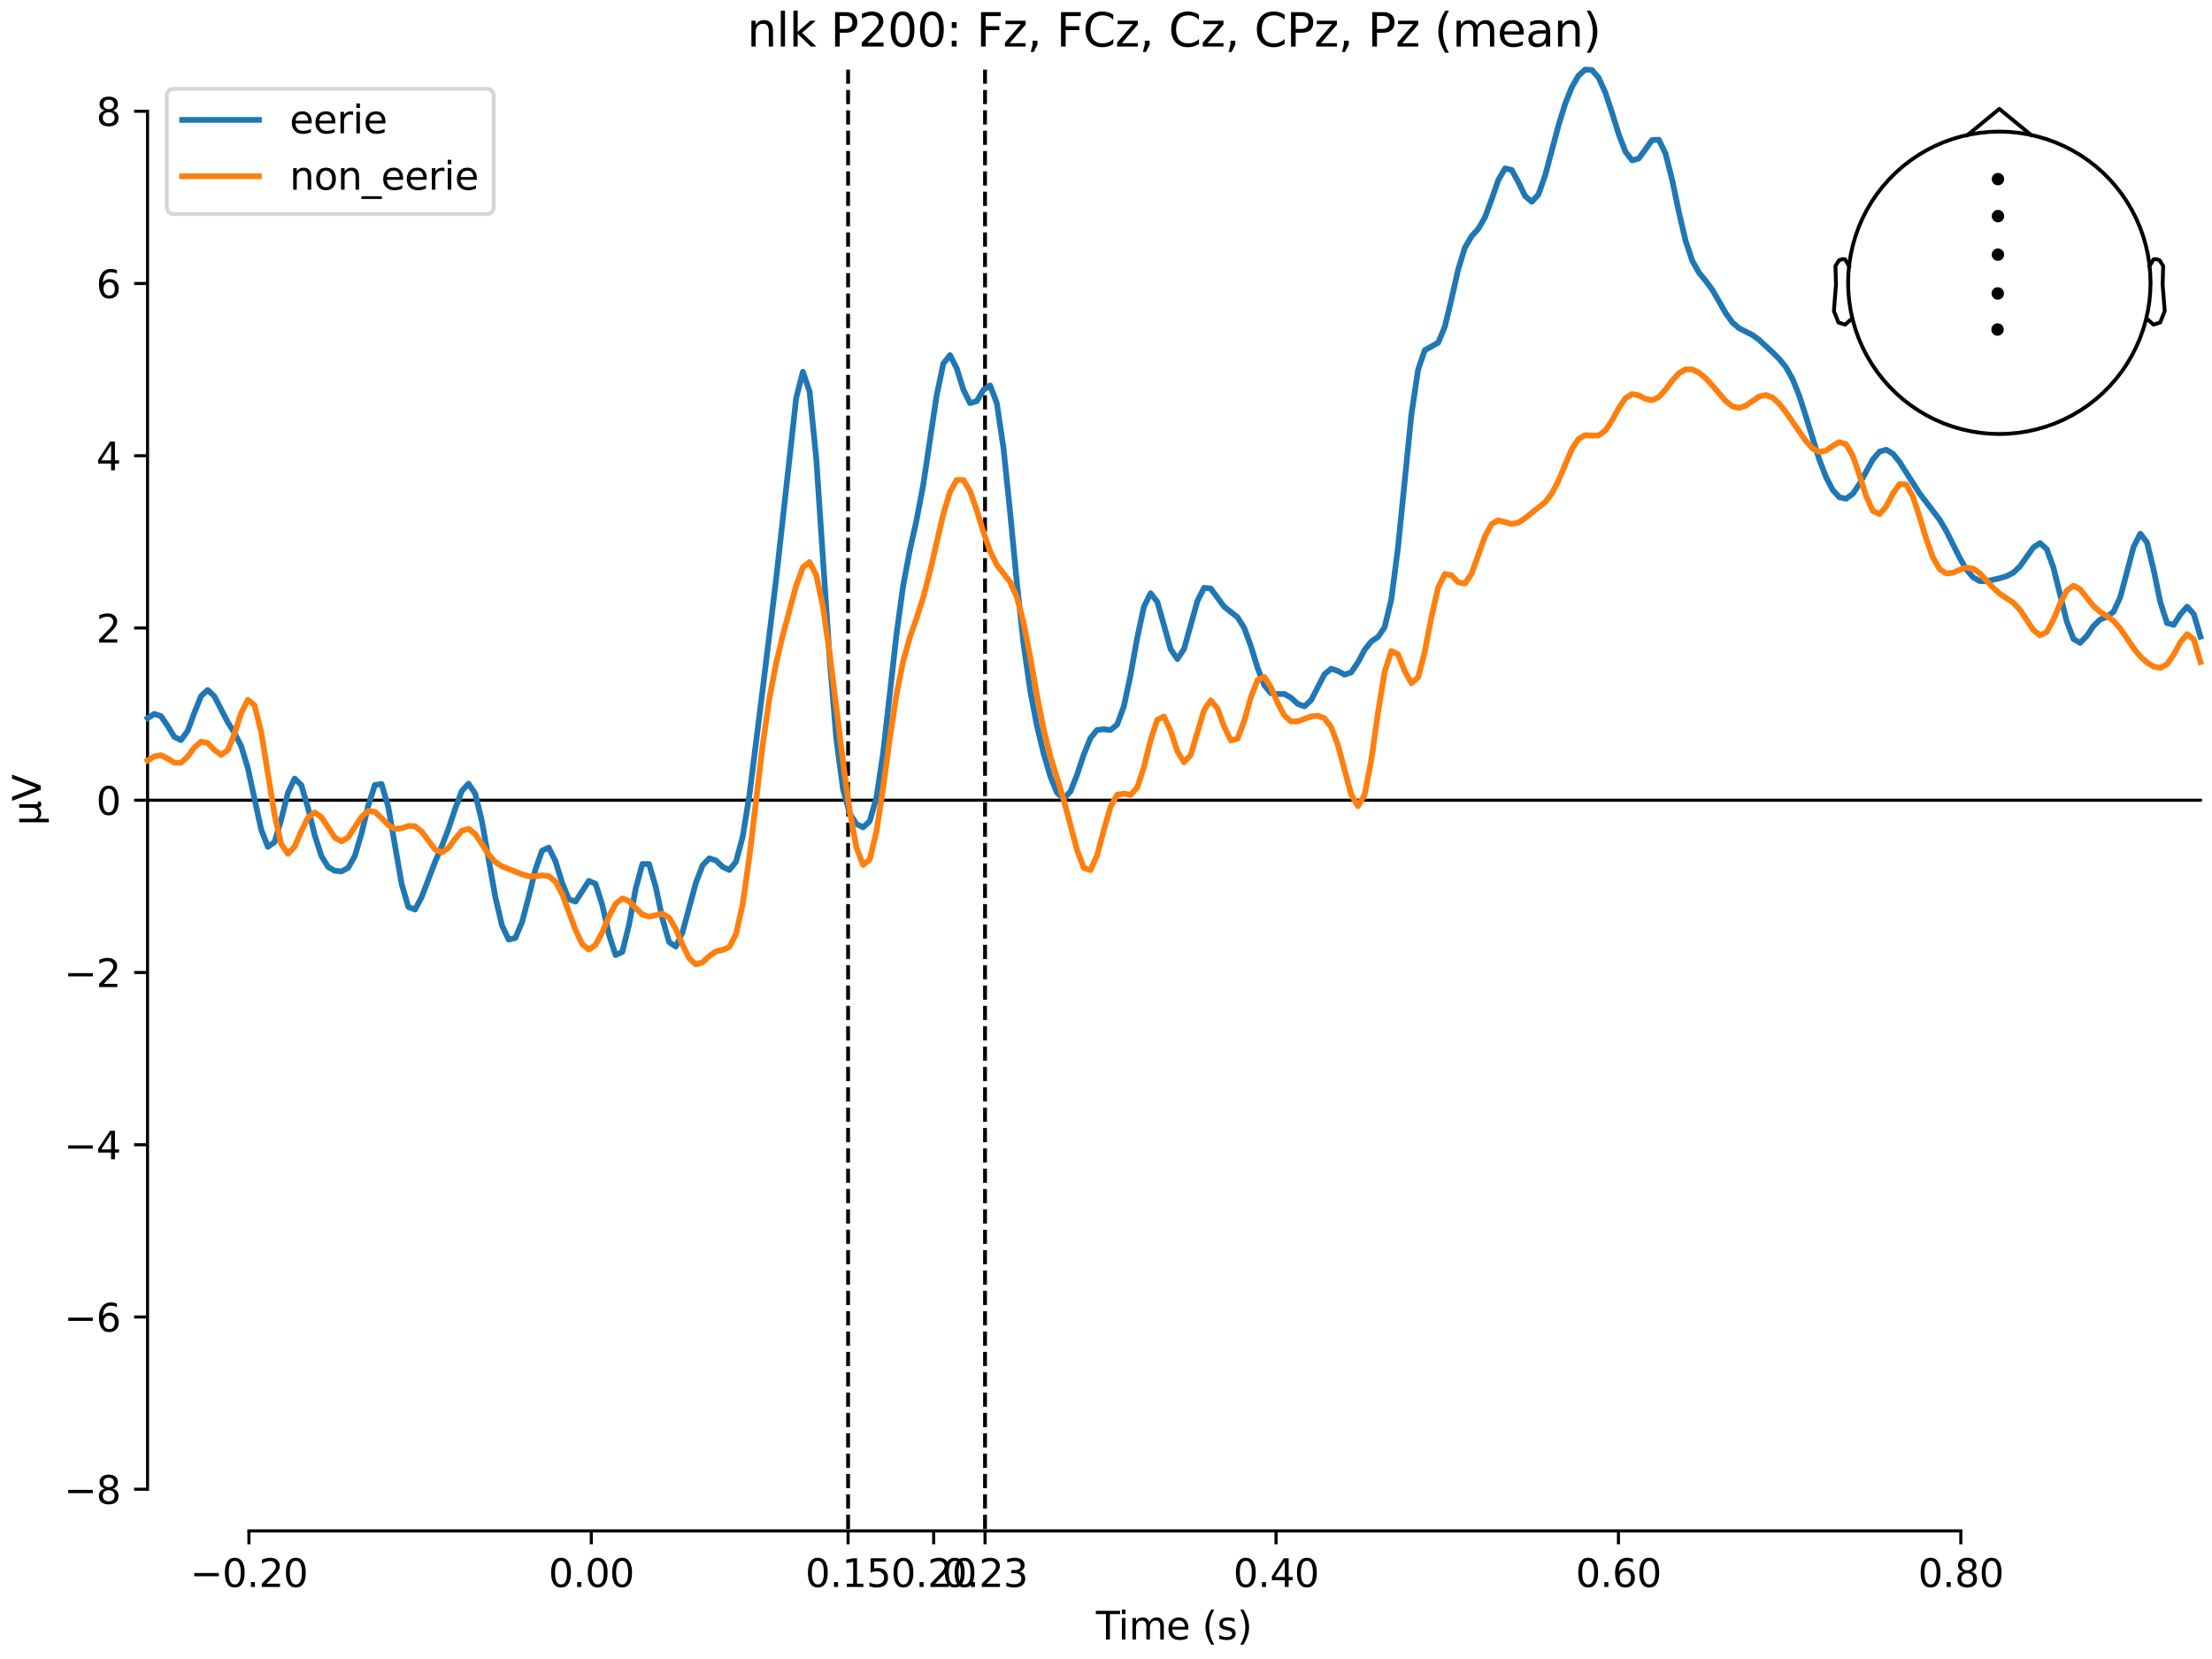 <?xml version="1.0" encoding="utf-8" standalone="no"?>
<!DOCTYPE svg PUBLIC "-//W3C//DTD SVG 1.1//EN"
  "http://www.w3.org/Graphics/SVG/1.1/DTD/svg11.dtd">
<svg xmlns:xlink="http://www.w3.org/1999/xlink" width="576pt" height="432pt" viewBox="0 0 576 432" xmlns="http://www.w3.org/2000/svg" version="1.1">
 <defs>
  <style type="text/css">*{stroke-linejoin: round; stroke-linecap: butt}</style>
 </defs>
 <g id="figure_1">
  <g id="patch_1">
   <path d="M 0 432 
L 576 432 
L 576 0 
L 0 0 
z
" style="fill: #ffffff"/>
  </g>
  <g id="axes_1">
   <g id="patch_2">
    <path d="M 38.421 398.644 
L 573 398.644 
L 573 18.118 
L 38.421 18.118 
L 38.421 398.644 
z
" style="fill: none; opacity: 0"/>
   </g>
   <g id="patch_3">
    <path d="M 38.421 387.799 
L 38.421 28.963 
" style="fill: none; stroke: #000000; stroke-width: 0.8; stroke-linejoin: miter; stroke-linecap: square"/>
   </g>
   <g id="LineCollection_1">
    <path d="M 220.839 18.118 
L 220.839 398.644 
" clip-path="url(#p9032ceca14)" style="fill: none; stroke-dasharray: 3.7,1.6; stroke-dashoffset: 0; stroke: #000000"/>
    <path d="M 256.501 18.118 
L 256.501 398.644 
" clip-path="url(#p9032ceca14)" style="fill: none; stroke-dasharray: 3.7,1.6; stroke-dashoffset: 0; stroke: #000000"/>
   </g>
   <g id="matplotlib.axis_1">
    <g id="xtick_1">
     <g id="line2d_1">
      <defs>
       <path id="mb75ebf825a" d="M 0 0 
L 0 3.5 
" style="stroke: #000000; stroke-width: 0.8"/>
      </defs>
      <g>
       <use xlink:href="#mb75ebf825a" x="64.819" y="398.644" style="stroke: #000000; stroke-width: 0.8"/>
      </g>
     </g>
     <g id="text_1">
      <!-- −0.20 -->
      <g transform="translate(49.496 413.242) scale(0.1 -0.1)">
       <defs>
        <path id="DejaVuSans-2212" d="M 678 2272 
L 4684 2272 
L 4684 1741 
L 678 1741 
L 678 2272 
z
" transform="scale(0.016)"/>
        <path id="DejaVuSans-30" d="M 2034 4250 
Q 1547 4250 1301 3770 
Q 1056 3291 1056 2328 
Q 1056 1369 1301 889 
Q 1547 409 2034 409 
Q 2525 409 2770 889 
Q 3016 1369 3016 2328 
Q 3016 3291 2770 3770 
Q 2525 4250 2034 4250 
z
M 2034 4750 
Q 2819 4750 3233 4129 
Q 3647 3509 3647 2328 
Q 3647 1150 3233 529 
Q 2819 -91 2034 -91 
Q 1250 -91 836 529 
Q 422 1150 422 2328 
Q 422 3509 836 4129 
Q 1250 4750 2034 4750 
z
" transform="scale(0.016)"/>
        <path id="DejaVuSans-2e" d="M 684 794 
L 1344 794 
L 1344 0 
L 684 0 
L 684 794 
z
" transform="scale(0.016)"/>
        <path id="DejaVuSans-32" d="M 1228 531 
L 3431 531 
L 3431 0 
L 469 0 
L 469 531 
Q 828 903 1448 1529 
Q 2069 2156 2228 2338 
Q 2531 2678 2651 2914 
Q 2772 3150 2772 3378 
Q 2772 3750 2511 3984 
Q 2250 4219 1831 4219 
Q 1534 4219 1204 4116 
Q 875 4013 500 3803 
L 500 4441 
Q 881 4594 1212 4672 
Q 1544 4750 1819 4750 
Q 2544 4750 2975 4387 
Q 3406 4025 3406 3419 
Q 3406 3131 3298 2873 
Q 3191 2616 2906 2266 
Q 2828 2175 2409 1742 
Q 1991 1309 1228 531 
z
" transform="scale(0.016)"/>
       </defs>
       <use xlink:href="#DejaVuSans-2212"/>
       <use xlink:href="#DejaVuSans-30" transform="translate(83.789 0)"/>
       <use xlink:href="#DejaVuSans-2e" transform="translate(147.412 0)"/>
       <use xlink:href="#DejaVuSans-32" transform="translate(179.199 0)"/>
       <use xlink:href="#DejaVuSans-30" transform="translate(242.822 0)"/>
      </g>
     </g>
    </g>
    <g id="xtick_2">
     <g id="line2d_2">
      <g>
       <use xlink:href="#mb75ebf825a" x="153.973" y="398.644" style="stroke: #000000; stroke-width: 0.8"/>
      </g>
     </g>
     <g id="text_2">
      <!-- 0.00 -->
      <g transform="translate(142.84 413.242) scale(0.1 -0.1)">
       <use xlink:href="#DejaVuSans-30"/>
       <use xlink:href="#DejaVuSans-2e" transform="translate(63.623 0)"/>
       <use xlink:href="#DejaVuSans-30" transform="translate(95.41 0)"/>
       <use xlink:href="#DejaVuSans-30" transform="translate(159.033 0)"/>
      </g>
     </g>
    </g>
    <g id="xtick_3">
     <g id="line2d_3">
      <g>
       <use xlink:href="#mb75ebf825a" x="220.839" y="398.644" style="stroke: #000000; stroke-width: 0.8"/>
      </g>
     </g>
     <g id="text_3">
      <!-- 0.15 -->
      <g transform="translate(209.706 413.242) scale(0.1 -0.1)">
       <defs>
        <path id="DejaVuSans-31" d="M 794 531 
L 1825 531 
L 1825 4091 
L 703 3866 
L 703 4441 
L 1819 4666 
L 2450 4666 
L 2450 531 
L 3481 531 
L 3481 0 
L 794 0 
L 794 531 
z
" transform="scale(0.016)"/>
        <path id="DejaVuSans-35" d="M 691 4666 
L 3169 4666 
L 3169 4134 
L 1269 4134 
L 1269 2991 
Q 1406 3038 1543 3061 
Q 1681 3084 1819 3084 
Q 2600 3084 3056 2656 
Q 3513 2228 3513 1497 
Q 3513 744 3044 326 
Q 2575 -91 1722 -91 
Q 1428 -91 1123 -41 
Q 819 9 494 109 
L 494 744 
Q 775 591 1075 516 
Q 1375 441 1709 441 
Q 2250 441 2565 725 
Q 2881 1009 2881 1497 
Q 2881 1984 2565 2268 
Q 2250 2553 1709 2553 
Q 1456 2553 1204 2497 
Q 953 2441 691 2322 
L 691 4666 
z
" transform="scale(0.016)"/>
       </defs>
       <use xlink:href="#DejaVuSans-30"/>
       <use xlink:href="#DejaVuSans-2e" transform="translate(63.623 0)"/>
       <use xlink:href="#DejaVuSans-31" transform="translate(95.41 0)"/>
       <use xlink:href="#DejaVuSans-35" transform="translate(159.033 0)"/>
      </g>
     </g>
    </g>
    <g id="xtick_4">
     <g id="line2d_4">
      <g>
       <use xlink:href="#mb75ebf825a" x="243.128" y="398.644" style="stroke: #000000; stroke-width: 0.8"/>
      </g>
     </g>
     <g id="text_4">
      <!-- 0.20 -->
      <g transform="translate(231.995 413.242) scale(0.1 -0.1)">
       <use xlink:href="#DejaVuSans-30"/>
       <use xlink:href="#DejaVuSans-2e" transform="translate(63.623 0)"/>
       <use xlink:href="#DejaVuSans-32" transform="translate(95.41 0)"/>
       <use xlink:href="#DejaVuSans-30" transform="translate(159.033 0)"/>
      </g>
     </g>
    </g>
    <g id="xtick_5">
     <g id="line2d_5">
      <g>
       <use xlink:href="#mb75ebf825a" x="256.501" y="398.644" style="stroke: #000000; stroke-width: 0.8"/>
      </g>
     </g>
     <g id="text_5">
      <!-- 0.23 -->
      <g transform="translate(245.368 413.242) scale(0.1 -0.1)">
       <defs>
        <path id="DejaVuSans-33" d="M 2597 2516 
Q 3050 2419 3304 2112 
Q 3559 1806 3559 1356 
Q 3559 666 3084 287 
Q 2609 -91 1734 -91 
Q 1441 -91 1130 -33 
Q 819 25 488 141 
L 488 750 
Q 750 597 1062 519 
Q 1375 441 1716 441 
Q 2309 441 2620 675 
Q 2931 909 2931 1356 
Q 2931 1769 2642 2001 
Q 2353 2234 1838 2234 
L 1294 2234 
L 1294 2753 
L 1863 2753 
Q 2328 2753 2575 2939 
Q 2822 3125 2822 3475 
Q 2822 3834 2567 4026 
Q 2313 4219 1838 4219 
Q 1578 4219 1281 4162 
Q 984 4106 628 3988 
L 628 4550 
Q 988 4650 1302 4700 
Q 1616 4750 1894 4750 
Q 2613 4750 3031 4423 
Q 3450 4097 3450 3541 
Q 3450 3153 3228 2886 
Q 3006 2619 2597 2516 
z
" transform="scale(0.016)"/>
       </defs>
       <use xlink:href="#DejaVuSans-30"/>
       <use xlink:href="#DejaVuSans-2e" transform="translate(63.623 0)"/>
       <use xlink:href="#DejaVuSans-32" transform="translate(95.41 0)"/>
       <use xlink:href="#DejaVuSans-33" transform="translate(159.033 0)"/>
      </g>
     </g>
    </g>
    <g id="xtick_6">
     <g id="line2d_6">
      <g>
       <use xlink:href="#mb75ebf825a" x="332.282" y="398.644" style="stroke: #000000; stroke-width: 0.8"/>
      </g>
     </g>
     <g id="text_6">
      <!-- 0.40 -->
      <g transform="translate(321.15 413.242) scale(0.1 -0.1)">
       <defs>
        <path id="DejaVuSans-34" d="M 2419 4116 
L 825 1625 
L 2419 1625 
L 2419 4116 
z
M 2253 4666 
L 3047 4666 
L 3047 1625 
L 3713 1625 
L 3713 1100 
L 3047 1100 
L 3047 0 
L 2419 0 
L 2419 1100 
L 313 1100 
L 313 1709 
L 2253 4666 
z
" transform="scale(0.016)"/>
       </defs>
       <use xlink:href="#DejaVuSans-30"/>
       <use xlink:href="#DejaVuSans-2e" transform="translate(63.623 0)"/>
       <use xlink:href="#DejaVuSans-34" transform="translate(95.41 0)"/>
       <use xlink:href="#DejaVuSans-30" transform="translate(159.033 0)"/>
      </g>
     </g>
    </g>
    <g id="xtick_7">
     <g id="line2d_7">
      <g>
       <use xlink:href="#mb75ebf825a" x="421.437" y="398.644" style="stroke: #000000; stroke-width: 0.8"/>
      </g>
     </g>
     <g id="text_7">
      <!-- 0.60 -->
      <g transform="translate(410.304 413.242) scale(0.1 -0.1)">
       <defs>
        <path id="DejaVuSans-36" d="M 2113 2584 
Q 1688 2584 1439 2293 
Q 1191 2003 1191 1497 
Q 1191 994 1439 701 
Q 1688 409 2113 409 
Q 2538 409 2786 701 
Q 3034 994 3034 1497 
Q 3034 2003 2786 2293 
Q 2538 2584 2113 2584 
z
M 3366 4563 
L 3366 3988 
Q 3128 4100 2886 4159 
Q 2644 4219 2406 4219 
Q 1781 4219 1451 3797 
Q 1122 3375 1075 2522 
Q 1259 2794 1537 2939 
Q 1816 3084 2150 3084 
Q 2853 3084 3261 2657 
Q 3669 2231 3669 1497 
Q 3669 778 3244 343 
Q 2819 -91 2113 -91 
Q 1303 -91 875 529 
Q 447 1150 447 2328 
Q 447 3434 972 4092 
Q 1497 4750 2381 4750 
Q 2619 4750 2861 4703 
Q 3103 4656 3366 4563 
z
" transform="scale(0.016)"/>
       </defs>
       <use xlink:href="#DejaVuSans-30"/>
       <use xlink:href="#DejaVuSans-2e" transform="translate(63.623 0)"/>
       <use xlink:href="#DejaVuSans-36" transform="translate(95.41 0)"/>
       <use xlink:href="#DejaVuSans-30" transform="translate(159.033 0)"/>
      </g>
     </g>
    </g>
    <g id="xtick_8">
     <g id="line2d_8">
      <g>
       <use xlink:href="#mb75ebf825a" x="510.592" y="398.644" style="stroke: #000000; stroke-width: 0.8"/>
      </g>
     </g>
     <g id="text_8">
      <!-- 0.80 -->
      <g transform="translate(499.459 413.242) scale(0.1 -0.1)">
       <defs>
        <path id="DejaVuSans-38" d="M 2034 2216 
Q 1584 2216 1326 1975 
Q 1069 1734 1069 1313 
Q 1069 891 1326 650 
Q 1584 409 2034 409 
Q 2484 409 2743 651 
Q 3003 894 3003 1313 
Q 3003 1734 2745 1975 
Q 2488 2216 2034 2216 
z
M 1403 2484 
Q 997 2584 770 2862 
Q 544 3141 544 3541 
Q 544 4100 942 4425 
Q 1341 4750 2034 4750 
Q 2731 4750 3128 4425 
Q 3525 4100 3525 3541 
Q 3525 3141 3298 2862 
Q 3072 2584 2669 2484 
Q 3125 2378 3379 2068 
Q 3634 1759 3634 1313 
Q 3634 634 3220 271 
Q 2806 -91 2034 -91 
Q 1263 -91 848 271 
Q 434 634 434 1313 
Q 434 1759 690 2068 
Q 947 2378 1403 2484 
z
M 1172 3481 
Q 1172 3119 1398 2916 
Q 1625 2713 2034 2713 
Q 2441 2713 2670 2916 
Q 2900 3119 2900 3481 
Q 2900 3844 2670 4047 
Q 2441 4250 2034 4250 
Q 1625 4250 1398 4047 
Q 1172 3844 1172 3481 
z
" transform="scale(0.016)"/>
       </defs>
       <use xlink:href="#DejaVuSans-30"/>
       <use xlink:href="#DejaVuSans-2e" transform="translate(63.623 0)"/>
       <use xlink:href="#DejaVuSans-38" transform="translate(95.41 0)"/>
       <use xlink:href="#DejaVuSans-30" transform="translate(159.033 0)"/>
      </g>
     </g>
    </g>
    <g id="text_9">
     <!-- Time (s) -->
     <g transform="translate(285.381 426.92) scale(0.1 -0.1)">
      <defs>
       <path id="DejaVuSans-54" d="M -19 4666 
L 3928 4666 
L 3928 4134 
L 2272 4134 
L 2272 0 
L 1638 0 
L 1638 4134 
L -19 4134 
L -19 4666 
z
" transform="scale(0.016)"/>
       <path id="DejaVuSans-69" d="M 603 3500 
L 1178 3500 
L 1178 0 
L 603 0 
L 603 3500 
z
M 603 4863 
L 1178 4863 
L 1178 4134 
L 603 4134 
L 603 4863 
z
" transform="scale(0.016)"/>
       <path id="DejaVuSans-6d" d="M 3328 2828 
Q 3544 3216 3844 3400 
Q 4144 3584 4550 3584 
Q 5097 3584 5394 3201 
Q 5691 2819 5691 2113 
L 5691 0 
L 5113 0 
L 5113 2094 
Q 5113 2597 4934 2840 
Q 4756 3084 4391 3084 
Q 3944 3084 3684 2787 
Q 3425 2491 3425 1978 
L 3425 0 
L 2847 0 
L 2847 2094 
Q 2847 2600 2669 2842 
Q 2491 3084 2119 3084 
Q 1678 3084 1418 2786 
Q 1159 2488 1159 1978 
L 1159 0 
L 581 0 
L 581 3500 
L 1159 3500 
L 1159 2956 
Q 1356 3278 1631 3431 
Q 1906 3584 2284 3584 
Q 2666 3584 2933 3390 
Q 3200 3197 3328 2828 
z
" transform="scale(0.016)"/>
       <path id="DejaVuSans-65" d="M 3597 1894 
L 3597 1613 
L 953 1613 
Q 991 1019 1311 708 
Q 1631 397 2203 397 
Q 2534 397 2845 478 
Q 3156 559 3463 722 
L 3463 178 
Q 3153 47 2828 -22 
Q 2503 -91 2169 -91 
Q 1331 -91 842 396 
Q 353 884 353 1716 
Q 353 2575 817 3079 
Q 1281 3584 2069 3584 
Q 2775 3584 3186 3129 
Q 3597 2675 3597 1894 
z
M 3022 2063 
Q 3016 2534 2758 2815 
Q 2500 3097 2075 3097 
Q 1594 3097 1305 2825 
Q 1016 2553 972 2059 
L 3022 2063 
z
" transform="scale(0.016)"/>
       <path id="DejaVuSans-20" transform="scale(0.016)"/>
       <path id="DejaVuSans-28" d="M 1984 4856 
Q 1566 4138 1362 3434 
Q 1159 2731 1159 2009 
Q 1159 1288 1364 580 
Q 1569 -128 1984 -844 
L 1484 -844 
Q 1016 -109 783 600 
Q 550 1309 550 2009 
Q 550 2706 781 3412 
Q 1013 4119 1484 4856 
L 1984 4856 
z
" transform="scale(0.016)"/>
       <path id="DejaVuSans-73" d="M 2834 3397 
L 2834 2853 
Q 2591 2978 2328 3040 
Q 2066 3103 1784 3103 
Q 1356 3103 1142 2972 
Q 928 2841 928 2578 
Q 928 2378 1081 2264 
Q 1234 2150 1697 2047 
L 1894 2003 
Q 2506 1872 2764 1633 
Q 3022 1394 3022 966 
Q 3022 478 2636 193 
Q 2250 -91 1575 -91 
Q 1294 -91 989 -36 
Q 684 19 347 128 
L 347 722 
Q 666 556 975 473 
Q 1284 391 1588 391 
Q 1994 391 2212 530 
Q 2431 669 2431 922 
Q 2431 1156 2273 1281 
Q 2116 1406 1581 1522 
L 1381 1569 
Q 847 1681 609 1914 
Q 372 2147 372 2553 
Q 372 3047 722 3315 
Q 1072 3584 1716 3584 
Q 2034 3584 2315 3537 
Q 2597 3491 2834 3397 
z
" transform="scale(0.016)"/>
       <path id="DejaVuSans-29" d="M 513 4856 
L 1013 4856 
Q 1481 4119 1714 3412 
Q 1947 2706 1947 2009 
Q 1947 1309 1714 600 
Q 1481 -109 1013 -844 
L 513 -844 
Q 928 -128 1133 580 
Q 1338 1288 1338 2009 
Q 1338 2731 1133 3434 
Q 928 4138 513 4856 
z
" transform="scale(0.016)"/>
      </defs>
      <use xlink:href="#DejaVuSans-54"/>
      <use xlink:href="#DejaVuSans-69" transform="translate(57.959 0)"/>
      <use xlink:href="#DejaVuSans-6d" transform="translate(85.742 0)"/>
      <use xlink:href="#DejaVuSans-65" transform="translate(183.154 0)"/>
      <use xlink:href="#DejaVuSans-20" transform="translate(244.678 0)"/>
      <use xlink:href="#DejaVuSans-28" transform="translate(276.465 0)"/>
      <use xlink:href="#DejaVuSans-73" transform="translate(315.479 0)"/>
      <use xlink:href="#DejaVuSans-29" transform="translate(367.578 0)"/>
     </g>
    </g>
   </g>
   <g id="matplotlib.axis_2">
    <g id="ytick_1">
     <g id="line2d_9">
      <defs>
       <path id="me920390c37" d="M 0 0 
L -3.5 0 
" style="stroke: #000000; stroke-width: 0.8"/>
      </defs>
      <g>
       <use xlink:href="#me920390c37" x="38.421" y="387.799" style="stroke: #000000; stroke-width: 0.8"/>
      </g>
     </g>
     <g id="text_10">
      <!-- −8 -->
      <g transform="translate(16.678 391.598) scale(0.1 -0.1)">
       <use xlink:href="#DejaVuSans-2212"/>
       <use xlink:href="#DejaVuSans-38" transform="translate(83.789 0)"/>
      </g>
     </g>
    </g>
    <g id="ytick_2">
     <g id="line2d_10">
      <g>
       <use xlink:href="#me920390c37" x="38.421" y="342.944" style="stroke: #000000; stroke-width: 0.8"/>
      </g>
     </g>
     <g id="text_11">
      <!-- −6 -->
      <g transform="translate(16.678 346.744) scale(0.1 -0.1)">
       <use xlink:href="#DejaVuSans-2212"/>
       <use xlink:href="#DejaVuSans-36" transform="translate(83.789 0)"/>
      </g>
     </g>
    </g>
    <g id="ytick_3">
     <g id="line2d_11">
      <g>
       <use xlink:href="#me920390c37" x="38.421" y="298.09" style="stroke: #000000; stroke-width: 0.8"/>
      </g>
     </g>
     <g id="text_12">
      <!-- −4 -->
      <g transform="translate(16.678 301.889) scale(0.1 -0.1)">
       <use xlink:href="#DejaVuSans-2212"/>
       <use xlink:href="#DejaVuSans-34" transform="translate(83.789 0)"/>
      </g>
     </g>
    </g>
    <g id="ytick_4">
     <g id="line2d_12">
      <g>
       <use xlink:href="#me920390c37" x="38.421" y="253.235" style="stroke: #000000; stroke-width: 0.8"/>
      </g>
     </g>
     <g id="text_13">
      <!-- −2 -->
      <g transform="translate(16.678 257.035) scale(0.1 -0.1)">
       <use xlink:href="#DejaVuSans-2212"/>
       <use xlink:href="#DejaVuSans-32" transform="translate(83.789 0)"/>
      </g>
     </g>
    </g>
    <g id="ytick_5">
     <g id="line2d_13">
      <g>
       <use xlink:href="#me920390c37" x="38.421" y="208.381" style="stroke: #000000; stroke-width: 0.8"/>
      </g>
     </g>
     <g id="text_14">
      <!-- 0 -->
      <g transform="translate(25.058 212.18) scale(0.1 -0.1)">
       <use xlink:href="#DejaVuSans-30"/>
      </g>
     </g>
    </g>
    <g id="ytick_6">
     <g id="line2d_14">
      <g>
       <use xlink:href="#me920390c37" x="38.421" y="163.526" style="stroke: #000000; stroke-width: 0.8"/>
      </g>
     </g>
     <g id="text_15">
      <!-- 2 -->
      <g transform="translate(25.058 167.326) scale(0.1 -0.1)">
       <use xlink:href="#DejaVuSans-32"/>
      </g>
     </g>
    </g>
    <g id="ytick_7">
     <g id="line2d_15">
      <g>
       <use xlink:href="#me920390c37" x="38.421" y="118.672" style="stroke: #000000; stroke-width: 0.8"/>
      </g>
     </g>
     <g id="text_16">
      <!-- 4 -->
      <g transform="translate(25.058 122.471) scale(0.1 -0.1)">
       <use xlink:href="#DejaVuSans-34"/>
      </g>
     </g>
    </g>
    <g id="ytick_8">
     <g id="line2d_16">
      <g>
       <use xlink:href="#me920390c37" x="38.421" y="73.818" style="stroke: #000000; stroke-width: 0.8"/>
      </g>
     </g>
     <g id="text_17">
      <!-- 6 -->
      <g transform="translate(25.058 77.617) scale(0.1 -0.1)">
       <use xlink:href="#DejaVuSans-36"/>
      </g>
     </g>
    </g>
    <g id="ytick_9">
     <g id="line2d_17">
      <g>
       <use xlink:href="#me920390c37" x="38.421" y="28.963" style="stroke: #000000; stroke-width: 0.8"/>
      </g>
     </g>
     <g id="text_18">
      <!-- 8 -->
      <g transform="translate(25.058 32.762) scale(0.1 -0.1)">
       <use xlink:href="#DejaVuSans-38"/>
      </g>
     </g>
    </g>
    <g id="text_19">
     <!-- µV -->
     <g transform="translate(10.599 214.982) rotate(-90) scale(0.1 -0.1)">
      <defs>
       <path id="DejaVuSans-b5" d="M 544 -1331 
L 544 3500 
L 1119 3500 
L 1119 1325 
Q 1119 872 1334 640 
Q 1550 409 1972 409 
Q 2434 409 2667 671 
Q 2900 934 2900 1459 
L 2900 3500 
L 3475 3500 
L 3475 806 
Q 3475 619 3529 530 
Q 3584 441 3700 441 
Q 3728 441 3778 458 
Q 3828 475 3916 513 
L 3916 50 
Q 3788 -22 3673 -56 
Q 3559 -91 3450 -91 
Q 3234 -91 3106 31 
Q 2978 153 2931 403 
Q 2775 156 2548 32 
Q 2322 -91 2016 -91 
Q 1697 -91 1473 31 
Q 1250 153 1119 397 
L 1119 -1331 
L 544 -1331 
z
" transform="scale(0.016)"/>
       <path id="DejaVuSans-56" d="M 1831 0 
L 50 4666 
L 709 4666 
L 2188 738 
L 3669 4666 
L 4325 4666 
L 2547 0 
L 1831 0 
z
" transform="scale(0.016)"/>
      </defs>
      <use xlink:href="#DejaVuSans-b5"/>
      <use xlink:href="#DejaVuSans-56" transform="translate(63.623 0)"/>
     </g>
    </g>
   </g>
   <g id="patch_4">
    <path d="M 64.819 398.644 
L 510.592 398.644 
" style="fill: none; stroke: #000000; stroke-width: 0.8; stroke-linejoin: miter; stroke-linecap: square"/>
   </g>
   <g id="patch_5">
    <path d="M 38.421 208.381 
L 573 208.381 
" style="fill: none; stroke: #000000; stroke-width: 0.8; stroke-linejoin: miter; stroke-linecap: square"/>
   </g>
   <g id="text_20">
    <!-- nlk P200: Fz, FCz, Cz, CPz, Pz (mean) -->
    <g transform="translate(194.55 12.118) scale(0.12 -0.12)">
     <defs>
      <path id="DejaVuSans-6e" d="M 3513 2113 
L 3513 0 
L 2938 0 
L 2938 2094 
Q 2938 2591 2744 2837 
Q 2550 3084 2163 3084 
Q 1697 3084 1428 2787 
Q 1159 2491 1159 1978 
L 1159 0 
L 581 0 
L 581 3500 
L 1159 3500 
L 1159 2956 
Q 1366 3272 1645 3428 
Q 1925 3584 2291 3584 
Q 2894 3584 3203 3211 
Q 3513 2838 3513 2113 
z
" transform="scale(0.016)"/>
      <path id="DejaVuSans-6c" d="M 603 4863 
L 1178 4863 
L 1178 0 
L 603 0 
L 603 4863 
z
" transform="scale(0.016)"/>
      <path id="DejaVuSans-6b" d="M 581 4863 
L 1159 4863 
L 1159 1991 
L 2875 3500 
L 3609 3500 
L 1753 1863 
L 3688 0 
L 2938 0 
L 1159 1709 
L 1159 0 
L 581 0 
L 581 4863 
z
" transform="scale(0.016)"/>
      <path id="DejaVuSans-50" d="M 1259 4147 
L 1259 2394 
L 2053 2394 
Q 2494 2394 2734 2622 
Q 2975 2850 2975 3272 
Q 2975 3691 2734 3919 
Q 2494 4147 2053 4147 
L 1259 4147 
z
M 628 4666 
L 2053 4666 
Q 2838 4666 3239 4311 
Q 3641 3956 3641 3272 
Q 3641 2581 3239 2228 
Q 2838 1875 2053 1875 
L 1259 1875 
L 1259 0 
L 628 0 
L 628 4666 
z
" transform="scale(0.016)"/>
      <path id="DejaVuSans-3a" d="M 750 794 
L 1409 794 
L 1409 0 
L 750 0 
L 750 794 
z
M 750 3309 
L 1409 3309 
L 1409 2516 
L 750 2516 
L 750 3309 
z
" transform="scale(0.016)"/>
      <path id="DejaVuSans-46" d="M 628 4666 
L 3309 4666 
L 3309 4134 
L 1259 4134 
L 1259 2759 
L 3109 2759 
L 3109 2228 
L 1259 2228 
L 1259 0 
L 628 0 
L 628 4666 
z
" transform="scale(0.016)"/>
      <path id="DejaVuSans-7a" d="M 353 3500 
L 3084 3500 
L 3084 2975 
L 922 459 
L 3084 459 
L 3084 0 
L 275 0 
L 275 525 
L 2438 3041 
L 353 3041 
L 353 3500 
z
" transform="scale(0.016)"/>
      <path id="DejaVuSans-2c" d="M 750 794 
L 1409 794 
L 1409 256 
L 897 -744 
L 494 -744 
L 750 256 
L 750 794 
z
" transform="scale(0.016)"/>
      <path id="DejaVuSans-43" d="M 4122 4306 
L 4122 3641 
Q 3803 3938 3442 4084 
Q 3081 4231 2675 4231 
Q 1875 4231 1450 3742 
Q 1025 3253 1025 2328 
Q 1025 1406 1450 917 
Q 1875 428 2675 428 
Q 3081 428 3442 575 
Q 3803 722 4122 1019 
L 4122 359 
Q 3791 134 3420 21 
Q 3050 -91 2638 -91 
Q 1578 -91 968 557 
Q 359 1206 359 2328 
Q 359 3453 968 4101 
Q 1578 4750 2638 4750 
Q 3056 4750 3426 4639 
Q 3797 4528 4122 4306 
z
" transform="scale(0.016)"/>
      <path id="DejaVuSans-61" d="M 2194 1759 
Q 1497 1759 1228 1600 
Q 959 1441 959 1056 
Q 959 750 1161 570 
Q 1363 391 1709 391 
Q 2188 391 2477 730 
Q 2766 1069 2766 1631 
L 2766 1759 
L 2194 1759 
z
M 3341 1997 
L 3341 0 
L 2766 0 
L 2766 531 
Q 2569 213 2275 61 
Q 1981 -91 1556 -91 
Q 1019 -91 701 211 
Q 384 513 384 1019 
Q 384 1609 779 1909 
Q 1175 2209 1959 2209 
L 2766 2209 
L 2766 2266 
Q 2766 2663 2505 2880 
Q 2244 3097 1772 3097 
Q 1472 3097 1187 3025 
Q 903 2953 641 2809 
L 641 3341 
Q 956 3463 1253 3523 
Q 1550 3584 1831 3584 
Q 2591 3584 2966 3190 
Q 3341 2797 3341 1997 
z
" transform="scale(0.016)"/>
     </defs>
     <use xlink:href="#DejaVuSans-6e"/>
     <use xlink:href="#DejaVuSans-6c" transform="translate(63.379 0)"/>
     <use xlink:href="#DejaVuSans-6b" transform="translate(91.162 0)"/>
     <use xlink:href="#DejaVuSans-20" transform="translate(149.072 0)"/>
     <use xlink:href="#DejaVuSans-50" transform="translate(180.859 0)"/>
     <use xlink:href="#DejaVuSans-32" transform="translate(241.162 0)"/>
     <use xlink:href="#DejaVuSans-30" transform="translate(304.785 0)"/>
     <use xlink:href="#DejaVuSans-30" transform="translate(368.408 0)"/>
     <use xlink:href="#DejaVuSans-3a" transform="translate(432.031 0)"/>
     <use xlink:href="#DejaVuSans-20" transform="translate(465.723 0)"/>
     <use xlink:href="#DejaVuSans-46" transform="translate(497.51 0)"/>
     <use xlink:href="#DejaVuSans-7a" transform="translate(555.029 0)"/>
     <use xlink:href="#DejaVuSans-2c" transform="translate(607.52 0)"/>
     <use xlink:href="#DejaVuSans-20" transform="translate(639.307 0)"/>
     <use xlink:href="#DejaVuSans-46" transform="translate(671.094 0)"/>
     <use xlink:href="#DejaVuSans-43" transform="translate(728.613 0)"/>
     <use xlink:href="#DejaVuSans-7a" transform="translate(798.438 0)"/>
     <use xlink:href="#DejaVuSans-2c" transform="translate(850.928 0)"/>
     <use xlink:href="#DejaVuSans-20" transform="translate(882.715 0)"/>
     <use xlink:href="#DejaVuSans-43" transform="translate(914.502 0)"/>
     <use xlink:href="#DejaVuSans-7a" transform="translate(984.326 0)"/>
     <use xlink:href="#DejaVuSans-2c" transform="translate(1036.816 0)"/>
     <use xlink:href="#DejaVuSans-20" transform="translate(1068.604 0)"/>
     <use xlink:href="#DejaVuSans-43" transform="translate(1100.391 0)"/>
     <use xlink:href="#DejaVuSans-50" transform="translate(1170.215 0)"/>
     <use xlink:href="#DejaVuSans-7a" transform="translate(1230.518 0)"/>
     <use xlink:href="#DejaVuSans-2c" transform="translate(1283.008 0)"/>
     <use xlink:href="#DejaVuSans-20" transform="translate(1314.795 0)"/>
     <use xlink:href="#DejaVuSans-50" transform="translate(1346.582 0)"/>
     <use xlink:href="#DejaVuSans-7a" transform="translate(1406.885 0)"/>
     <use xlink:href="#DejaVuSans-20" transform="translate(1459.375 0)"/>
     <use xlink:href="#DejaVuSans-28" transform="translate(1491.162 0)"/>
     <use xlink:href="#DejaVuSans-6d" transform="translate(1530.176 0)"/>
     <use xlink:href="#DejaVuSans-65" transform="translate(1627.588 0)"/>
     <use xlink:href="#DejaVuSans-61" transform="translate(1689.111 0)"/>
     <use xlink:href="#DejaVuSans-6e" transform="translate(1750.391 0)"/>
     <use xlink:href="#DejaVuSans-29" transform="translate(1813.77 0)"/>
    </g>
   </g>
   <g id="legend_1">
    <g id="patch_6">
     <path d="M 45.421 55.753 
L 126.563 55.753 
Q 128.563 55.753 128.563 53.753 
L 128.563 25.118 
Q 128.563 23.118 126.563 23.118 
L 45.421 23.118 
Q 43.421 23.118 43.421 25.118 
L 43.421 53.753 
Q 43.421 55.753 45.421 55.753 
z
" style="fill: #ffffff; opacity: 0.8; stroke: #cccccc; stroke-linejoin: miter"/>
    </g>
    <g id="line2d_18">
     <path d="M 47.421 31.217 
L 57.421 31.217 
L 67.421 31.217 
" style="fill: none; stroke: #1f77b4; stroke-width: 1.5; stroke-linecap: square"/>
    </g>
    <g id="text_21">
     <!-- eerie -->
     <g transform="translate(75.421 34.717) scale(0.1 -0.1)">
      <defs>
       <path id="DejaVuSans-72" d="M 2631 2963 
Q 2534 3019 2420 3045 
Q 2306 3072 2169 3072 
Q 1681 3072 1420 2755 
Q 1159 2438 1159 1844 
L 1159 0 
L 581 0 
L 581 3500 
L 1159 3500 
L 1159 2956 
Q 1341 3275 1631 3429 
Q 1922 3584 2338 3584 
Q 2397 3584 2469 3576 
Q 2541 3569 2628 3553 
L 2631 2963 
z
" transform="scale(0.016)"/>
      </defs>
      <use xlink:href="#DejaVuSans-65"/>
      <use xlink:href="#DejaVuSans-65" transform="translate(61.523 0)"/>
      <use xlink:href="#DejaVuSans-72" transform="translate(123.047 0)"/>
      <use xlink:href="#DejaVuSans-69" transform="translate(164.16 0)"/>
      <use xlink:href="#DejaVuSans-65" transform="translate(191.943 0)"/>
     </g>
    </g>
    <g id="line2d_19">
     <path d="M 47.421 45.895 
L 57.421 45.895 
L 67.421 45.895 
" style="fill: none; stroke: #ff7f0e; stroke-width: 1.5; stroke-linecap: square"/>
    </g>
    <g id="text_22">
     <!-- non_eerie -->
     <g transform="translate(75.421 49.395) scale(0.1 -0.1)">
      <defs>
       <path id="DejaVuSans-6f" d="M 1959 3097 
Q 1497 3097 1228 2736 
Q 959 2375 959 1747 
Q 959 1119 1226 758 
Q 1494 397 1959 397 
Q 2419 397 2687 759 
Q 2956 1122 2956 1747 
Q 2956 2369 2687 2733 
Q 2419 3097 1959 3097 
z
M 1959 3584 
Q 2709 3584 3137 3096 
Q 3566 2609 3566 1747 
Q 3566 888 3137 398 
Q 2709 -91 1959 -91 
Q 1206 -91 779 398 
Q 353 888 353 1747 
Q 353 2609 779 3096 
Q 1206 3584 1959 3584 
z
" transform="scale(0.016)"/>
       <path id="DejaVuSans-5f" d="M 3263 -1063 
L 3263 -1509 
L -63 -1509 
L -63 -1063 
L 3263 -1063 
z
" transform="scale(0.016)"/>
      </defs>
      <use xlink:href="#DejaVuSans-6e"/>
      <use xlink:href="#DejaVuSans-6f" transform="translate(63.379 0)"/>
      <use xlink:href="#DejaVuSans-6e" transform="translate(124.561 0)"/>
      <use xlink:href="#DejaVuSans-5f" transform="translate(187.939 0)"/>
      <use xlink:href="#DejaVuSans-65" transform="translate(237.939 0)"/>
      <use xlink:href="#DejaVuSans-65" transform="translate(299.463 0)"/>
      <use xlink:href="#DejaVuSans-72" transform="translate(360.986 0)"/>
      <use xlink:href="#DejaVuSans-69" transform="translate(402.1 0)"/>
      <use xlink:href="#DejaVuSans-65" transform="translate(429.883 0)"/>
     </g>
    </g>
   </g>
   <g id="line2d_20">
    <path d="M 38.421 187.044 
L 40.162 185.889 
L 41.903 186.467 
L 43.644 189.003 
L 45.386 191.884 
L 47.127 192.733 
L 48.868 190.309 
L 50.61 185.609 
L 52.351 181.271 
L 54.092 179.68 
L 55.834 181.317 
L 59.316 188.092 
L 61.057 190.864 
L 62.799 194.289 
L 64.54 200.002 
L 68.023 216.038 
L 69.764 220.516 
L 71.505 219.278 
L 73.247 213.318 
L 74.988 206.397 
L 76.729 202.742 
L 78.47 204.444 
L 80.212 210.397 
L 81.953 217.491 
L 83.694 222.913 
L 85.436 225.744 
L 87.177 226.757 
L 88.918 226.897 
L 90.66 225.975 
L 92.401 222.874 
L 94.142 217.027 
L 95.883 209.789 
L 97.625 204.398 
L 99.366 204.154 
L 101.107 210.145 
L 104.59 230.177 
L 106.331 236.17 
L 108.073 236.848 
L 109.814 233.563 
L 113.296 224.42 
L 115.038 220.359 
L 116.779 215.844 
L 118.52 210.633 
L 120.262 205.963 
L 122.003 204.059 
L 123.744 206.664 
L 125.486 213.825 
L 128.968 233.534 
L 130.709 240.97 
L 132.451 244.662 
L 134.192 244.249 
L 135.933 240.144 
L 137.675 233.526 
L 139.416 226.447 
L 141.157 221.499 
L 142.899 220.725 
L 144.64 224.246 
L 146.381 229.87 
L 148.122 234.171 
L 149.864 234.768 
L 153.346 229.381 
L 155.088 230.145 
L 156.829 235.623 
L 158.57 243.376 
L 160.312 248.7 
L 162.053 247.86 
L 163.794 240.813 
L 165.535 231.405 
L 167.277 224.984 
L 169.018 224.985 
L 170.759 230.979 
L 172.501 239.258 
L 174.242 245.339 
L 175.983 246.482 
L 177.725 242.763 
L 181.207 229.885 
L 182.948 225.346 
L 184.69 223.509 
L 186.431 224.054 
L 188.172 225.724 
L 189.914 226.54 
L 191.655 224.386 
L 193.396 217.875 
L 195.138 207.097 
L 198.62 179.372 
L 202.103 150.81 
L 207.327 103.622 
L 209.068 96.815 
L 210.809 101.933 
L 212.551 119.416 
L 216.033 171.385 
L 217.774 192.433 
L 219.516 205.471 
L 221.257 211.844 
L 222.998 214.564 
L 224.74 215.447 
L 226.481 213.824 
L 228.222 207.704 
L 229.964 196.153 
L 233.446 165.166 
L 235.187 152.452 
L 236.929 143.226 
L 238.67 135.424 
L 240.411 126.261 
L 243.894 103.036 
L 245.635 94.699 
L 247.377 92.47 
L 249.118 95.884 
L 250.859 101.458 
L 252.6 104.977 
L 254.342 104.456 
L 256.083 101.536 
L 257.824 100.366 
L 259.566 104.968 
L 261.307 116.69 
L 263.048 133.569 
L 264.79 151.721 
L 266.531 167.655 
L 268.272 179.889 
L 270.013 188.962 
L 271.755 196.167 
L 273.496 202.145 
L 275.237 206.417 
L 276.979 207.924 
L 278.72 206.15 
L 280.461 201.762 
L 282.203 196.489 
L 283.944 192.216 
L 285.685 190.088 
L 287.427 189.887 
L 289.168 190.114 
L 290.909 188.67 
L 292.65 183.932 
L 294.392 175.792 
L 296.133 166.082 
L 297.874 157.978 
L 299.616 154.493 
L 301.357 156.691 
L 304.84 169.049 
L 306.581 171.605 
L 308.322 168.995 
L 311.805 156.483 
L 313.546 153.056 
L 315.287 153.266 
L 318.77 157.977 
L 322.253 160.733 
L 323.994 163.509 
L 325.735 168.287 
L 327.476 173.933 
L 329.218 178.429 
L 330.959 180.522 
L 332.7 180.724 
L 334.442 180.707 
L 336.183 181.69 
L 337.924 183.298 
L 339.666 183.925 
L 341.407 182.321 
L 344.889 175.578 
L 346.631 174.136 
L 348.372 174.72 
L 350.113 175.68 
L 351.855 175.086 
L 353.596 172.482 
L 355.337 169.233 
L 357.079 167.036 
L 358.82 165.878 
L 360.561 163.317 
L 362.302 156.037 
L 364.044 142.54 
L 367.526 107.964 
L 369.268 96.27 
L 371.009 91.194 
L 374.492 89.241 
L 376.233 85.068 
L 377.974 77.855 
L 379.715 70.137 
L 381.457 64.5 
L 383.198 61.52 
L 384.939 59.583 
L 386.681 56.598 
L 388.422 51.894 
L 390.163 46.865 
L 391.905 43.853 
L 393.646 44.269 
L 395.387 47.441 
L 397.128 51.04 
L 398.87 52.543 
L 400.611 50.637 
L 402.352 45.696 
L 405.835 32.636 
L 407.576 27.008 
L 409.318 22.662 
L 411.059 19.663 
L 412.8 18.118 
L 414.541 18.236 
L 416.283 20.243 
L 418.024 24.101 
L 419.765 29.336 
L 421.507 34.931 
L 423.248 39.484 
L 424.989 41.749 
L 426.731 41.271 
L 430.213 36.46 
L 431.954 36.384 
L 433.696 39.983 
L 435.437 46.895 
L 437.178 55.224 
L 438.92 62.686 
L 440.661 67.899 
L 442.402 70.982 
L 444.144 73.107 
L 445.885 75.459 
L 449.367 81.531 
L 451.109 83.975 
L 452.85 85.466 
L 456.333 87.237 
L 458.074 88.504 
L 461.557 91.745 
L 463.298 93.457 
L 465.039 95.593 
L 466.78 98.696 
L 468.522 103.051 
L 470.263 108.442 
L 473.746 119.679 
L 475.487 124.233 
L 477.228 127.574 
L 478.97 129.505 
L 480.711 129.866 
L 482.452 128.616 
L 484.193 126.037 
L 487.676 119.657 
L 489.417 117.613 
L 491.159 117.097 
L 492.9 118.126 
L 494.641 120.31 
L 499.865 128.5 
L 505.089 135.343 
L 506.83 138.306 
L 510.313 145.268 
L 512.054 148.297 
L 513.796 150.352 
L 515.537 151.309 
L 517.278 151.365 
L 520.761 150.548 
L 522.502 150.035 
L 524.243 149.144 
L 525.985 147.488 
L 529.467 142.575 
L 531.209 141.415 
L 532.95 142.97 
L 534.691 147.749 
L 538.174 161.79 
L 539.915 166.381 
L 541.656 167.402 
L 543.398 165.604 
L 545.139 163.004 
L 546.88 161.318 
L 548.622 160.619 
L 550.363 159.299 
L 552.104 155.528 
L 555.587 142.41 
L 557.328 138.972 
L 559.069 141.237 
L 560.811 148.423 
L 562.552 156.841 
L 564.293 162.244 
L 566.035 162.71 
L 567.776 159.965 
L 569.517 157.97 
L 571.258 159.892 
L 573 165.787 
L 573 165.787 
" style="fill: none; stroke: #1f77b4; stroke-width: 1.5; stroke-linecap: square"/>
   </g>
   <g id="line2d_21">
    <path d="M 38.421 198.045 
L 40.162 196.965 
L 41.903 196.658 
L 43.644 197.503 
L 45.386 198.605 
L 47.127 198.631 
L 48.868 197.033 
L 50.61 194.659 
L 52.351 193.125 
L 54.092 193.504 
L 55.834 195.294 
L 57.575 196.573 
L 59.316 195.33 
L 61.057 191.109 
L 62.799 185.673 
L 64.54 182.235 
L 66.281 183.653 
L 68.023 190.673 
L 71.505 212.249 
L 73.247 219.791 
L 74.988 222.328 
L 76.729 220.45 
L 78.47 216.428 
L 80.212 212.877 
L 81.953 211.564 
L 83.694 212.793 
L 87.177 218.106 
L 88.918 219.109 
L 90.66 218.034 
L 94.142 212.709 
L 95.883 211.158 
L 97.625 211.402 
L 99.366 213.016 
L 101.107 214.855 
L 102.849 215.838 
L 104.59 215.684 
L 106.331 215.082 
L 108.073 215.141 
L 109.814 216.554 
L 113.296 221.22 
L 115.038 221.975 
L 116.779 220.802 
L 118.52 218.426 
L 120.262 216.332 
L 122.003 215.809 
L 123.744 217.182 
L 127.227 222.489 
L 128.968 224.456 
L 130.709 225.575 
L 135.933 227.669 
L 137.675 228.162 
L 139.416 228.182 
L 141.157 227.94 
L 142.899 228.129 
L 144.64 229.596 
L 146.381 232.778 
L 149.864 242.152 
L 151.605 245.846 
L 153.346 247.278 
L 155.088 246.05 
L 156.829 242.727 
L 158.57 238.641 
L 160.312 235.345 
L 162.053 233.957 
L 163.794 234.626 
L 165.535 236.469 
L 167.277 238.145 
L 169.018 238.696 
L 172.501 237.919 
L 174.242 238.973 
L 175.983 241.928 
L 177.725 246.003 
L 179.466 249.542 
L 181.207 251.127 
L 182.948 250.561 
L 184.69 248.96 
L 186.431 247.744 
L 188.172 247.356 
L 189.914 246.608 
L 191.655 243.239 
L 193.396 235.435 
L 195.138 223.146 
L 198.62 193.859 
L 200.361 181.836 
L 202.103 172.7 
L 203.844 165.427 
L 207.327 152.473 
L 209.068 147.728 
L 210.809 146.367 
L 212.551 149.756 
L 214.292 158.002 
L 216.033 170.024 
L 219.516 198.37 
L 221.257 211.142 
L 222.998 220.656 
L 224.74 225.242 
L 226.481 223.805 
L 228.222 216.523 
L 229.964 205.105 
L 231.705 192.314 
L 233.446 180.839 
L 235.187 172.135 
L 236.929 165.992 
L 238.67 160.993 
L 240.411 155.547 
L 242.153 148.859 
L 245.635 133.864 
L 247.377 128.097 
L 249.118 124.983 
L 250.859 124.991 
L 252.6 127.899 
L 254.342 132.859 
L 256.083 138.548 
L 257.824 143.568 
L 259.566 147.087 
L 263.048 151.58 
L 264.79 155.482 
L 266.531 162.108 
L 268.272 171.134 
L 270.013 181.001 
L 271.755 189.872 
L 273.496 196.873 
L 276.979 208.217 
L 280.461 221.322 
L 282.203 225.972 
L 283.944 226.584 
L 285.685 222.709 
L 287.427 216.179 
L 289.168 210.12 
L 290.909 206.944 
L 292.65 206.671 
L 294.392 206.996 
L 296.133 205.076 
L 297.874 199.774 
L 299.616 192.736 
L 301.357 187.412 
L 303.098 186.596 
L 304.84 190.323 
L 306.581 195.634 
L 308.322 198.492 
L 310.063 196.571 
L 313.546 184.889 
L 315.287 182.375 
L 317.029 184.498 
L 318.77 189.236 
L 320.511 192.812 
L 322.253 192.35 
L 323.994 187.736 
L 325.735 181.498 
L 327.476 177.008 
L 329.218 176.273 
L 330.959 178.96 
L 332.7 183.039 
L 334.442 186.35 
L 336.183 187.861 
L 337.924 187.848 
L 341.407 186.565 
L 343.148 186.371 
L 344.889 187.036 
L 346.631 189.341 
L 348.372 193.958 
L 351.855 206.878 
L 353.596 209.912 
L 355.337 206.992 
L 357.079 197.945 
L 358.82 185.674 
L 360.561 174.894 
L 362.302 169.528 
L 364.044 170.391 
L 365.785 174.713 
L 367.526 177.907 
L 369.268 176.402 
L 371.009 169.739 
L 372.75 160.636 
L 374.492 153.009 
L 376.233 149.458 
L 377.974 149.819 
L 379.715 151.622 
L 381.457 151.966 
L 383.198 149.391 
L 386.681 139.675 
L 388.422 136.452 
L 390.163 135.499 
L 393.646 136.434 
L 395.387 136.085 
L 397.128 134.93 
L 402.352 130.76 
L 404.094 128.528 
L 405.835 125.108 
L 409.318 116.919 
L 411.059 114.276 
L 412.8 113.326 
L 414.541 113.437 
L 416.283 113.381 
L 418.024 112.119 
L 419.765 109.484 
L 421.507 106.285 
L 423.248 103.713 
L 424.989 102.617 
L 426.731 102.952 
L 428.472 103.844 
L 430.213 104.208 
L 431.954 103.385 
L 433.696 101.46 
L 435.437 99.12 
L 437.178 97.191 
L 438.92 96.19 
L 440.661 96.197 
L 442.402 97.03 
L 444.144 98.48 
L 445.885 100.361 
L 449.367 104.438 
L 451.109 105.83 
L 452.85 106.246 
L 454.591 105.633 
L 458.074 103.262 
L 459.815 102.861 
L 461.557 103.519 
L 463.298 105.119 
L 465.039 107.323 
L 470.263 114.864 
L 472.004 116.786 
L 473.746 117.693 
L 475.487 117.344 
L 477.228 116.125 
L 478.97 115.121 
L 480.711 115.697 
L 482.452 118.671 
L 484.193 123.684 
L 485.935 129.15 
L 487.676 133.026 
L 489.417 133.905 
L 491.159 131.88 
L 492.9 128.526 
L 494.641 126.055 
L 496.383 126.187 
L 498.124 129.336 
L 499.865 134.601 
L 501.606 140.389 
L 503.348 145.203 
L 505.089 148.201 
L 506.83 149.337 
L 508.572 149.127 
L 510.313 148.363 
L 512.054 147.828 
L 513.796 148.078 
L 515.537 149.275 
L 519.019 153.066 
L 520.761 154.623 
L 524.243 156.926 
L 525.985 158.764 
L 529.467 164.047 
L 531.209 165.461 
L 532.95 164.578 
L 534.691 161.409 
L 536.432 157.209 
L 538.174 153.796 
L 539.915 152.509 
L 541.656 153.452 
L 545.139 157.835 
L 546.88 159.344 
L 548.622 160.391 
L 550.363 161.675 
L 552.104 163.664 
L 555.587 168.795 
L 557.328 170.933 
L 559.069 172.518 
L 560.811 173.587 
L 562.552 173.903 
L 564.293 172.938 
L 566.035 170.456 
L 567.776 167.218 
L 569.517 165.145 
L 571.258 166.49 
L 573 172.386 
L 573 172.386 
" style="fill: none; stroke: #ff7f0e; stroke-width: 1.5; stroke-linecap: square"/>
   </g>
  </g>
  <g id="axes_2">
   <g id="PathCollection_1">
    <defs>
     <path id="C0_0_1729b9c1a2" d="M 0 1.118 
C 0.297 1.118 0.581 1 0.791 0.791 
C 1 0.581 1.118 0.297 1.118 -0 
C 1.118 -0.297 1 -0.581 0.791 -0.791 
C 0.581 -1 0.297 -1.118 0 -1.118 
C -0.297 -1.118 -0.581 -1 -0.791 -0.791 
C -1 -0.581 -1.118 -0.297 -1.118 0 
C -1.118 0.297 -1 0.581 -0.791 0.791 
C -0.581 1 -0.297 1.118 0 1.118 
z
"/>
    </defs>
    <g clip-path="url(#pe9debfeb4d)">
     <use xlink:href="#C0_0_1729b9c1a2" x="520.262" y="46.644" style="stroke: #000000"/>
    </g>
    <g clip-path="url(#pe9debfeb4d)">
     <use xlink:href="#C0_0_1729b9c1a2" x="520.27" y="56.274" style="stroke: #000000"/>
    </g>
    <g clip-path="url(#pe9debfeb4d)">
     <use xlink:href="#C0_0_1729b9c1a2" x="520.215" y="76.415" style="stroke: #000000"/>
    </g>
    <g clip-path="url(#pe9debfeb4d)">
     <use xlink:href="#C0_0_1729b9c1a2" x="520.158" y="85.804" style="stroke: #000000"/>
    </g>
    <g clip-path="url(#pe9debfeb4d)">
     <use xlink:href="#C0_0_1729b9c1a2" x="520.253" y="66.304" style="stroke: #000000"/>
    </g>
   </g>
   <g id="matplotlib.axis_3"/>
   <g id="matplotlib.axis_4"/>
   <g id="line2d_22">
    <path d="M 559.991 73.637 
L 559.913 71.165 
L 559.681 68.702 
L 559.294 66.259 
L 558.754 63.845 
L 558.064 61.47 
L 557.226 59.143 
L 556.244 56.873 
L 555.121 54.669 
L 553.862 52.54 
L 552.471 50.494 
L 550.955 48.539 
L 549.32 46.684 
L 547.571 44.935 
L 545.715 43.299 
L 543.761 41.783 
L 541.715 40.393 
L 539.586 39.134 
L 537.382 38.011 
L 535.112 37.028 
L 532.785 36.191 
L 530.409 35.5 
L 527.995 34.961 
L 525.552 34.574 
L 523.09 34.341 
L 520.618 34.263 
L 518.145 34.341 
L 515.683 34.574 
L 513.24 34.961 
L 510.826 35.5 
L 508.451 36.191 
L 506.123 37.028 
L 503.853 38.011 
L 501.649 39.134 
L 499.52 40.393 
L 497.474 41.783 
L 495.52 43.299 
L 493.665 44.935 
L 491.916 46.684 
L 490.28 48.539 
L 488.764 50.494 
L 487.373 52.54 
L 486.114 54.669 
L 484.991 56.873 
L 484.009 59.143 
L 483.171 61.47 
L 482.481 63.845 
L 481.941 66.259 
L 481.555 68.702 
L 481.322 71.165 
L 481.244 73.637 
L 481.322 76.109 
L 481.555 78.572 
L 481.941 81.015 
L 482.481 83.429 
L 483.171 85.804 
L 484.009 88.131 
L 484.991 90.401 
L 486.114 92.605 
L 487.373 94.734 
L 488.764 96.78 
L 490.28 98.735 
L 491.916 100.59 
L 493.665 102.339 
L 495.52 103.975 
L 497.474 105.491 
L 499.52 106.881 
L 501.649 108.14 
L 503.853 109.263 
L 506.123 110.246 
L 508.451 111.084 
L 510.826 111.774 
L 513.24 112.313 
L 515.683 112.7 
L 518.145 112.933 
L 520.618 113.011 
L 523.09 112.933 
L 525.552 112.7 
L 527.995 112.313 
L 530.409 111.774 
L 532.785 111.084 
L 535.112 110.246 
L 537.382 109.263 
L 539.586 108.14 
L 541.715 106.881 
L 543.761 105.491 
L 545.715 103.975 
L 547.571 102.339 
L 549.32 100.59 
L 550.955 98.735 
L 552.471 96.78 
L 553.862 94.734 
L 555.121 92.605 
L 556.244 90.401 
L 557.226 88.131 
L 558.064 85.804 
L 558.754 83.429 
L 559.294 81.015 
L 559.681 78.572 
L 559.913 76.109 
L 559.991 73.637 
" style="fill: none; stroke: #000000; stroke-linecap: square"/>
   </g>
   <g id="line2d_23">
    <path d="M 512.371 35.137 
L 520.618 28.357 
L 528.864 35.137 
" style="fill: none; stroke: #000000; stroke-linecap: square"/>
   </g>
   <g id="line2d_24">
    <path d="M 481.48 69.267 
L 480.457 67.534 
L 479.827 67.471 
L 478.89 67.762 
L 477.945 69.267 
L 478.094 74.07 
L 477.543 80.976 
L 478.724 83.977 
L 480.457 84.536 
L 482.11 83.079 
" style="fill: none; stroke: #000000; stroke-linecap: square"/>
   </g>
   <g id="line2d_25">
    <path d="M 559.755 69.267 
L 560.779 67.534 
L 561.409 67.471 
L 562.346 67.762 
L 563.291 69.267 
L 563.141 74.07 
L 563.692 80.976 
L 562.511 83.977 
L 560.779 84.536 
L 559.125 83.079 
" style="fill: none; stroke: #000000; stroke-linecap: square"/>
   </g>
  </g>
 </g>
 <defs>
  <clipPath id="p9032ceca14">
   <rect x="38.421" y="18.118" width="534.579" height="380.525"/>
  </clipPath>
  <clipPath id="pe9debfeb4d">
   <rect x="473.235" y="24.125" width="94.764" height="93.118"/>
  </clipPath>
 </defs>
</svg>
